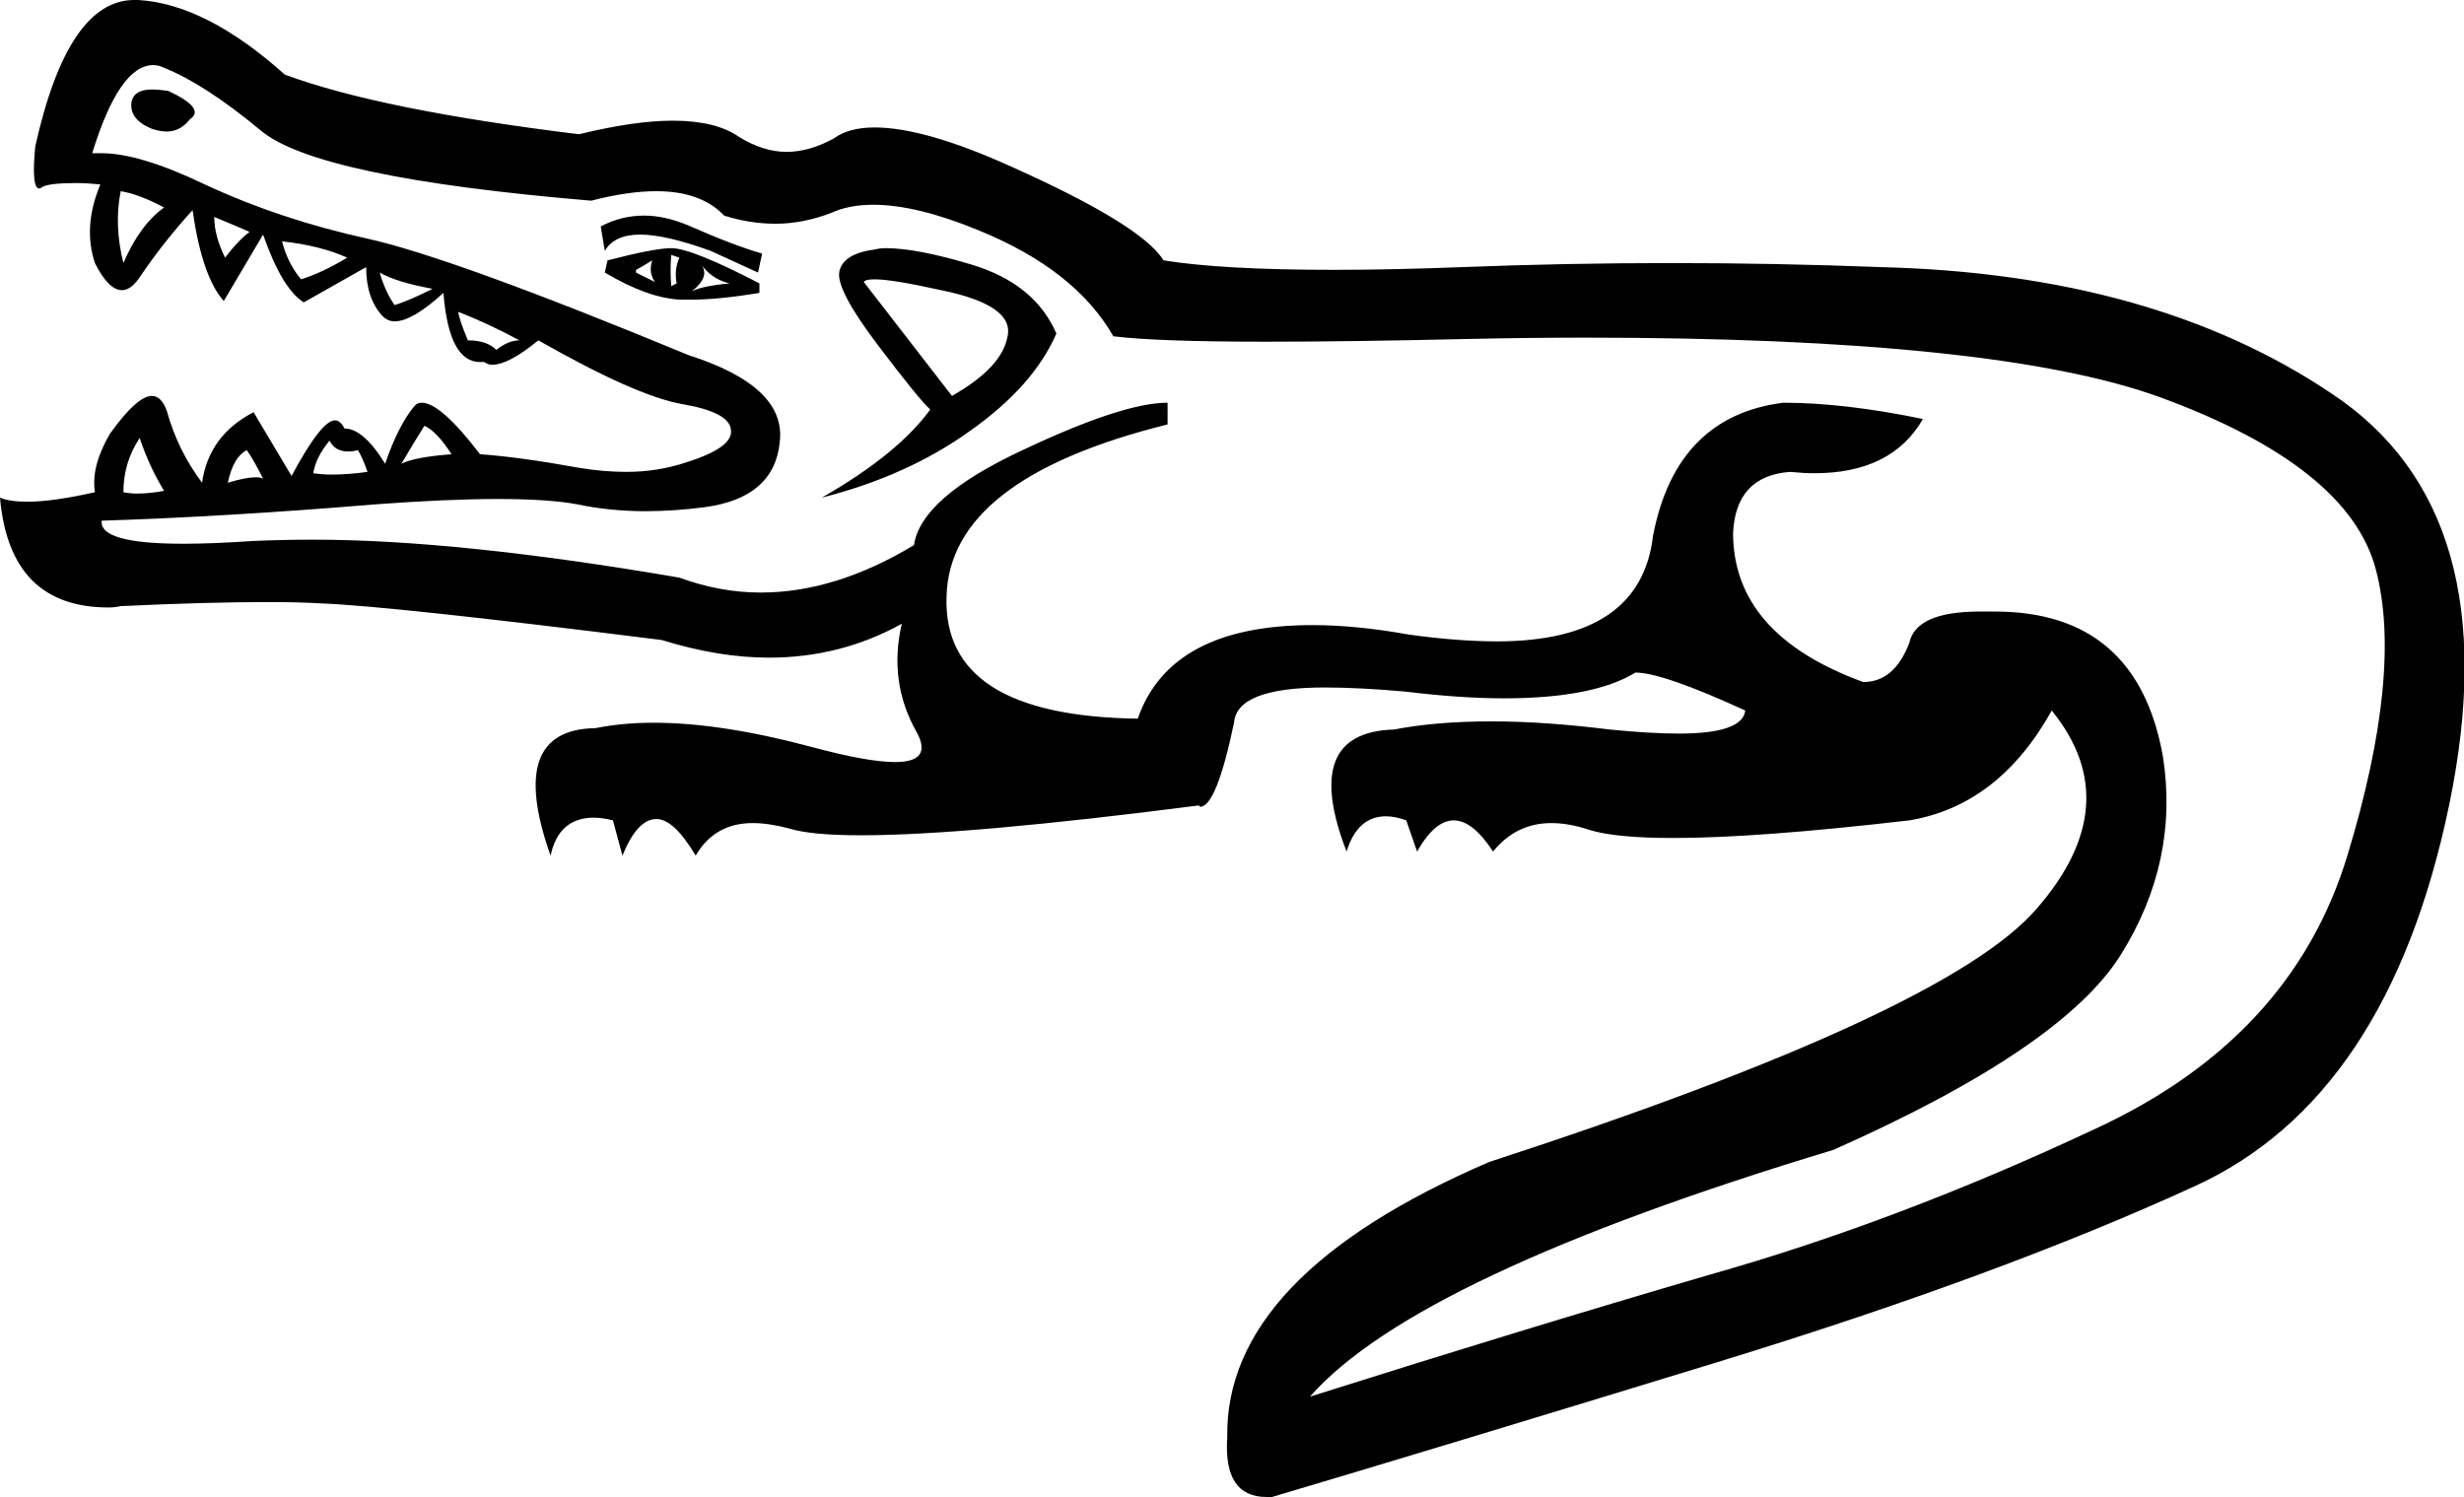 <?xml version='1.0' encoding ='UTF-8' standalone='no'?>
<svg width='18.17' height='11.04' xmlns='http://www.w3.org/2000/svg' xmlns:xlink='http://www.w3.org/1999/xlink'  version='1.1' >
<path style='fill:black; stroke:none' d=' M 1.12 0.66  Q 0.99 0.66 0.97 0.75  Q 0.95 0.88 1.12 0.95  Q 1.18 0.97 1.23 0.97  Q 1.33 0.97 1.4 0.88  Q 1.52 0.8 1.24 0.67  Q 1.17 0.66 1.12 0.66  Z  M 1.58 1.6  Q 1.75 1.67 1.84 1.71  Q 1.75 1.78 1.66 1.9  Q 1.58 1.74 1.58 1.6  Z  M 0.89 1.41  Q 1.02 1.43 1.21 1.53  Q 1.03 1.66 0.91 1.94  Q 0.84 1.66 0.89 1.41  Z  M 4.75 1.59  Q 4.58 1.59 4.43 1.67  L 4.46 1.85  Q 4.53 1.73 4.72 1.73  Q 4.91 1.73 5.24 1.85  Q 5.5 1.97 5.59 2.01  L 5.62 1.87  Q 5.41 1.81 5.07 1.66  Q 4.9 1.59 4.75 1.59  Z  M 2.08 1.78  Q 2.36 1.81 2.56 1.9  Q 2.38 2.01 2.22 2.06  Q 2.12 1.94 2.08 1.78  Z  M 4.81 1.92  Q 4.78 2.01 4.83 2.08  L 4.69 2.01  L 4.69 1.99  Q 4.73 1.97 4.81 1.92  Z  M 4.95 1.88  L 5.01 1.9  Q 4.97 1.99 4.99 2.09  L 4.95 2.11  Q 4.94 1.99 4.95 1.88  Z  M 5.17 1.95  Q 5.25 2.06 5.38 2.09  Q 5.17 2.11 5.1 2.15  Q 5.24 2.04 5.17 1.95  Z  M 4.95 1.83  Q 4.83 1.83 4.48 1.92  L 4.46 2.01  Q 4.78 2.2 5.02 2.21  Q 5.05 2.21 5.09 2.21  Q 5.3 2.21 5.6 2.16  L 5.6 2.09  Q 5.1 1.83 4.95 1.83  Z  M 2.8 2.01  Q 2.92 2.08 3.19 2.13  Q 3.01 2.22 2.91 2.25  Q 2.84 2.15 2.8 2.01  Z  M 3.38 2.3  Q 3.61 2.39 3.83 2.51  Q 3.75 2.51 3.66 2.58  Q 3.59 2.51 3.45 2.51  Q 3.38 2.34 3.38 2.3  Z  M 6.45 2.06  Q 6.58 2.06 6.94 2.14  Q 7.48 2.25 7.43 2.48  Q 7.39 2.71 7.02 2.92  L 6.37 2.08  Q 6.38 2.06 6.45 2.06  Z  M 3.13 3.14  Q 3.22 3.18 3.33 3.35  Q 3.06 3.37 2.96 3.42  Q 3.06 3.25 3.13 3.14  Z  M 2.43 3.25  Q 2.47 3.33 2.57 3.33  Q 2.6 3.33 2.64 3.32  Q 2.68 3.39 2.71 3.48  Q 2.57 3.5 2.44 3.5  Q 2.38 3.5 2.31 3.49  Q 2.33 3.37 2.43 3.25  Z  M 1.82 3.32  Q 1.87 3.39 1.94 3.53  Q 1.92 3.52 1.89 3.52  Q 1.81 3.52 1.68 3.56  Q 1.72 3.37 1.82 3.32  Z  M 1.03 3.23  Q 1.1 3.44 1.21 3.62  Q 1.1 3.64 1.01 3.64  Q 0.96 3.64 0.91 3.63  Q 0.91 3.41 1.03 3.23  Z  M 6.53 1.83  Q 6.49 1.83 6.45 1.84  Q 6.22 1.87 6.19 2  Q 6.16 2.13 6.47 2.54  Q 6.78 2.95 6.86 3.02  Q 6.62 3.35 6.06 3.67  Q 6.69 3.51 7.15 3.18  Q 7.62 2.85 7.79 2.46  Q 7.63 2.09 7.16 1.95  Q 6.76 1.83 6.53 1.83  Z  M 1.13 0.48  Q 1.17 0.48 1.21 0.5  Q 1.51 0.62 1.92 0.96  Q 2.33 1.31 4.36 1.48  Q 4.63 1.41 4.84 1.41  Q 5.17 1.41 5.34 1.59  Q 5.53 1.65 5.72 1.65  Q 5.92 1.65 6.13 1.57  Q 6.26 1.51 6.44 1.51  Q 6.76 1.51 7.22 1.7  Q 7.93 1.99 8.21 2.48  Q 8.53 2.52 9.34 2.52  Q 9.94 2.52 10.82 2.5  Q 11.27 2.49 11.69 2.49  Q 14.72 2.49 15.93 2.93  Q 17.32 3.44 17.52 4.2  Q 17.72 4.96 17.31 6.31  Q 16.9 7.66 15.44 8.33  Q 13.99 9.01 12.61 9.4  Q 11.24 9.8 9.66 10.3  Q 10.44 9.41 13.52 8.48  Q 15.21 7.73 15.64 7.04  Q 16.07 6.35 15.95 5.58  Q 15.76 4.51 14.71 4.51  Q 14.69 4.51 14.67 4.51  Q 14.64 4.51 14.6 4.51  Q 14.13 4.51 14.08 4.74  Q 13.97 5.03 13.74 5.03  Q 12.78 4.68 12.78 3.93  Q 12.8 3.51 13.2 3.48  Q 13.3 3.49 13.38 3.49  Q 13.95 3.49 14.18 3.09  Q 13.6 2.97 13.15 2.97  Q 12.36 3.07 12.19 3.95  Q 12.1 4.73 11.04 4.73  Q 10.75 4.73 10.39 4.68  Q 10 4.61 9.68 4.61  Q 8.63 4.61 8.39 5.3  Q 6.95 5.28 6.98 4.4  Q 7 3.53 8.61 3.13  L 8.61 2.97  Q 8.28 2.97 7.54 3.32  Q 6.79 3.67 6.74 4.02  Q 6.16 4.37 5.61 4.37  Q 5.31 4.37 5.01 4.26  Q 3.38 3.98 2.31 3.98  Q 2.08 3.98 1.86 3.99  Q 1.57 4.01 1.35 4.01  Q 0.73 4.01 0.75 3.84  Q 1.68 3.81 2.76 3.72  Q 3.3 3.68 3.67 3.68  Q 4.05 3.68 4.26 3.72  Q 4.5 3.77 4.76 3.77  Q 4.97 3.77 5.2 3.74  Q 5.71 3.67 5.75 3.26  Q 5.8 2.85 5.08 2.62  Q 3.34 1.9 2.71 1.76  Q 2.07 1.62 1.51 1.36  Q 1.03 1.13 0.75 1.13  Q 0.72 1.13 0.68 1.13  Q 0.88 0.48 1.13 0.48  Z  M 0.99 0  Q 0.5 0 0.26 1.08  Q 0.23 1.39 0.29 1.39  Q 0.3 1.39 0.31 1.38  Q 0.36 1.35 0.56 1.35  Q 0.64 1.35 0.74 1.36  Q 0.61 1.67 0.7 1.94  Q 0.8 2.14 0.9 2.14  Q 0.97 2.14 1.04 2.03  Q 1.21 1.78 1.42 1.55  Q 1.49 2.04 1.65 2.22  L 1.94 1.73  Q 2.08 2.13 2.24 2.23  L 2.7 1.97  Q 2.7 2.2 2.82 2.33  Q 2.86 2.37 2.91 2.37  Q 3.04 2.37 3.27 2.16  Q 3.31 2.67 3.54 2.67  Q 3.56 2.67 3.57 2.67  Q 3.6 2.69 3.63 2.69  Q 3.75 2.69 3.97 2.51  Q 4.69 2.92 5.03 2.98  Q 5.38 3.04 5.39 3.17  Q 5.41 3.3 5.06 3.41  Q 4.85 3.48 4.62 3.48  Q 4.45 3.48 4.27 3.45  Q 3.83 3.37 3.54 3.35  Q 3.25 2.97 3.11 2.97  Q 3.08 2.97 3.06 2.99  Q 2.94 3.13 2.84 3.42  Q 2.68 3.16 2.54 3.16  Q 2.51 3.1 2.47 3.1  Q 2.37 3.1 2.15 3.51  L 1.87 3.04  Q 1.54 3.21 1.49 3.56  Q 1.31 3.32 1.23 3.03  Q 1.19 2.92 1.12 2.92  Q 1.01 2.92 0.81 3.2  Q 0.67 3.44 0.7 3.63  Q 0.39 3.7 0.2 3.7  Q 0.07 3.7 0 3.67  Q 0.07 4.48 0.8 4.48  Q 0.85 4.48 0.89 4.47  Q 1.53 4.44 1.98 4.44  Q 2.2 4.44 2.37 4.45  Q 2.89 4.47 4.88 4.72  Q 5.3 4.85 5.67 4.85  Q 6.2 4.85 6.65 4.6  L 6.65 4.6  Q 6.55 5.03 6.76 5.4  Q 6.88 5.62 6.6 5.62  Q 6.4 5.62 5.99 5.51  Q 5.32 5.33 4.82 5.33  Q 4.59 5.33 4.39 5.37  Q 3.73 5.38 4.06 6.31  Q 4.12 6.03 4.38 6.03  Q 4.44 6.03 4.52 6.05  L 4.59 6.31  Q 4.7 6.04 4.84 6.04  Q 4.97 6.04 5.13 6.31  Q 5.27 6.07 5.55 6.07  Q 5.67 6.07 5.82 6.11  Q 5.98 6.16 6.35 6.16  Q 7.13 6.16 8.84 5.94  Q 8.85 5.95 8.85 5.95  Q 8.97 5.95 9.1 5.33  Q 9.12 5.07 9.77 5.07  Q 10.02 5.07 10.36 5.1  Q 10.77 5.15 11.09 5.15  Q 11.75 5.15 12.06 4.96  Q 12.26 4.96 12.87 5.24  L 12.87 5.24  Q 12.85 5.41 12.38 5.41  Q 12.17 5.41 11.87 5.38  Q 11.39 5.32 11 5.32  Q 10.59 5.32 10.28 5.38  Q 9.59 5.4 9.93 6.28  Q 10.01 6.02 10.22 6.02  Q 10.29 6.02 10.37 6.05  L 10.45 6.28  Q 10.58 6.05 10.72 6.05  Q 10.86 6.05 11.01 6.28  Q 11.18 6.07 11.44 6.07  Q 11.57 6.07 11.72 6.12  Q 11.91 6.18 12.34 6.18  Q 12.96 6.18 14.08 6.05  Q 14.74 5.94 15.13 5.24  L 15.13 5.24  Q 15.69 5.93 15.02 6.7  Q 14.36 7.47 10.98 8.57  Q 9.03 9.41 9.05 10.6  Q 9.02 11.04 9.34 11.04  Q 9.36 11.04 9.38 11.04  Q 10.56 10.69 12.65 10.05  Q 14.74 9.41 16.18 8.75  Q 17.61 8.1 18.06 5.94  Q 18.51 3.77 17.19 2.9  Q 15.88 2.02 13.87 1.97  Q 13.1 1.94 12.32 1.94  Q 11.55 1.94 10.78 1.97  Q 10.26 1.99 9.84 1.99  Q 9.01 1.99 8.58 1.92  Q 8.42 1.66 7.46 1.23  Q 6.82 0.94 6.45 0.94  Q 6.26 0.94 6.15 1.02  Q 5.97 1.12 5.8 1.12  Q 5.63 1.12 5.45 1.01  Q 5.28 0.89 4.96 0.89  Q 4.68 0.89 4.27 0.99  Q 2.8 0.81 2.1 0.55  Q 1.52 0.03 1.02 0  Q 1 0 0.99 0  Z '/></svg>
